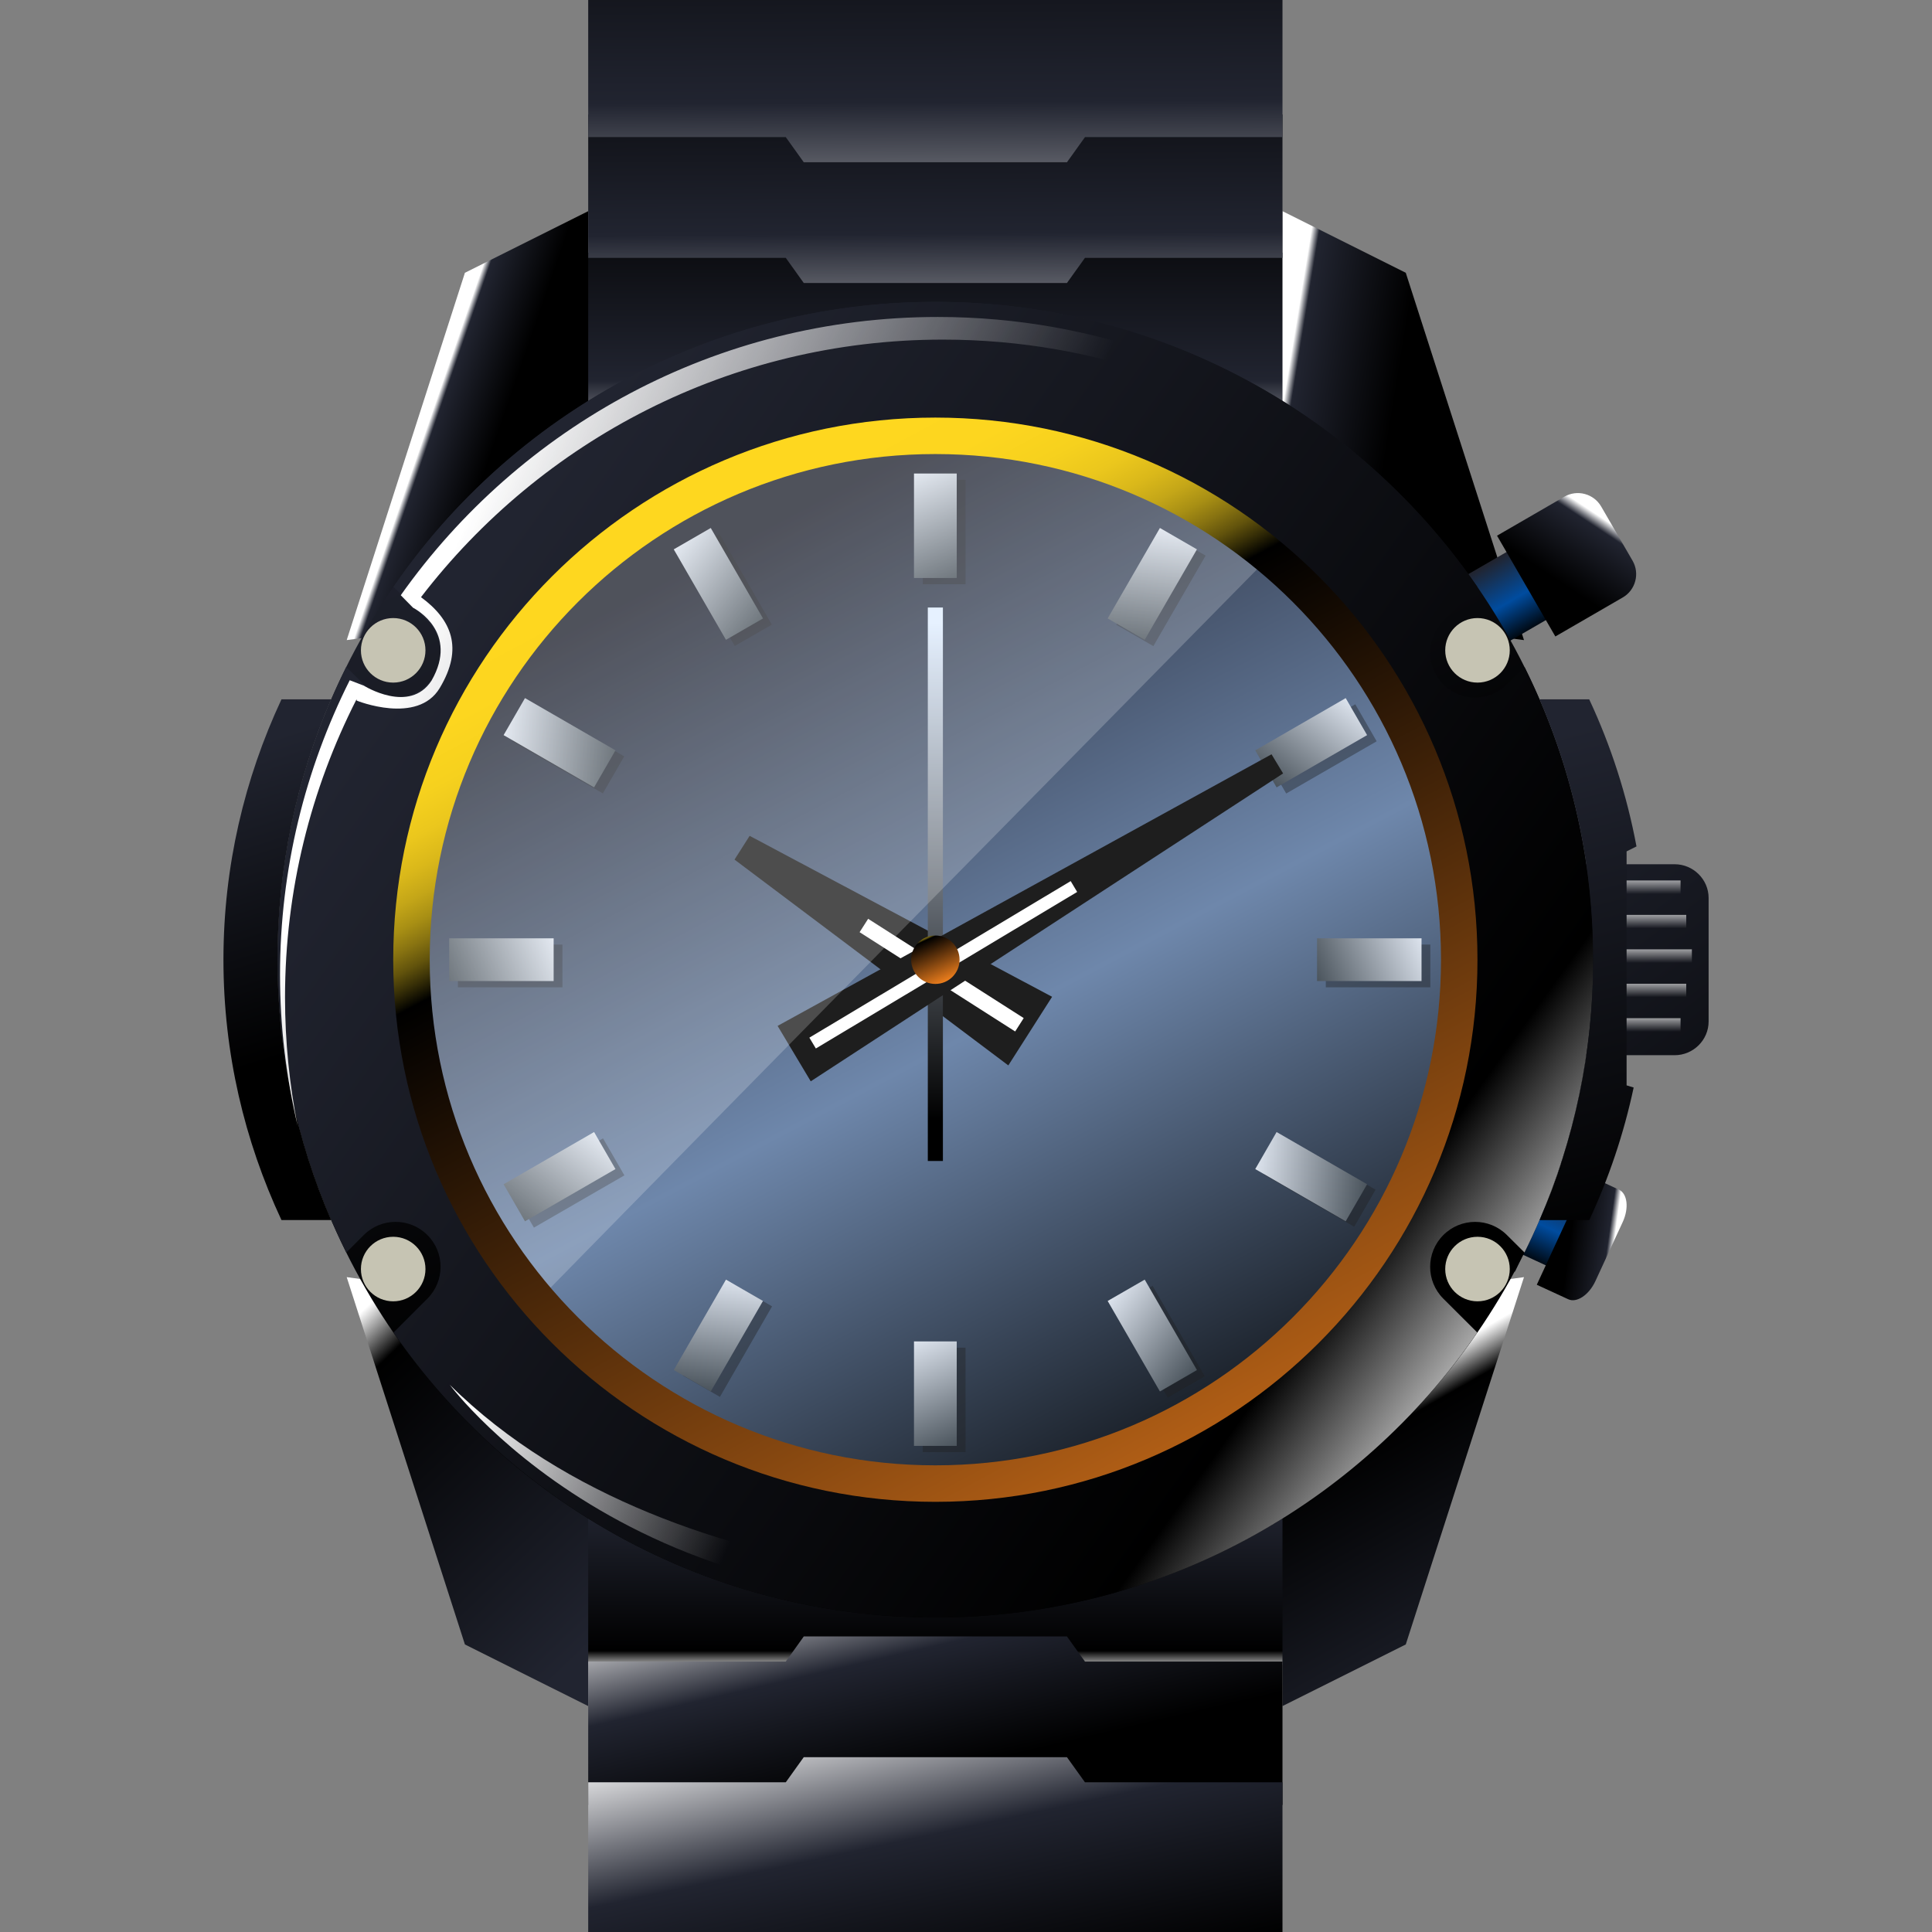 <?xml version="1.0" encoding="UTF-8"?>
<!-- Generated by phantom_svg. -->
<svg width="64px" height="64px" viewBox="0 0 64 64" preserveAspectRatio="none" xmlns="http://www.w3.org/2000/svg" xmlns:xlink="http://www.w3.org/1999/xlink" version="1.1">
  <rect x="0" y="0" width="64" height="64" fill="#808080" stroke="none"/>
  <g>
    <linearGradient id='SVGID_1_' gradientUnits='userSpaceOnUse' x1='47.199' y1='22.925' x2='62.137' y2='42.738'>
      <stop offset='0' style='stop-color:#FFFFFF'/>
      <stop offset='0.145' style='stop-color:#212430'/>
      <stop offset='1' style='stop-color:#000000'/>
    </linearGradient>
    <path style='fill:url(#SVGID_1_);' d='M51.168,33.838c0,0.615,0.508,1.117,1.125,1.117h3.182
		c0.617,0,1.125-0.502,1.125-1.117v-4.093c0-0.613-0.508-1.116-1.125-1.116h-3.182
		c-0.617,0-1.125,0.503-1.125,1.116V33.838z'/>
    <g>
      <linearGradient id='SVGID_2_' gradientUnits='userSpaceOnUse' x1='30.984' y1='49.959' x2='30.984' y2='55.375'>
        <stop offset='0' style='stop-color:#212430'/>
        <stop offset='0.873' style='stop-color:#000000'/>
        <stop offset='1' style='stop-color:#FFFFFF'/>
      </linearGradient>
      <rect x='19.026' y='49.475' style='fill:url(#SVGID_2_);' width='23.917' height='5.666'/>
      <g>
        <linearGradient id='SVGID_3_' gradientUnits='userSpaceOnUse' x1='21.263' y1='52.919' x2='12.096' y2='43.335'>
          <stop offset='0' style='stop-color:#212430'/>
          <stop offset='0.873' style='stop-color:#000000'/>
          <stop offset='1' style='stop-color:#FFFFFF'/>
        </linearGradient>
        <polygon style='fill:url(#SVGID_3_);' points='19.485,56.516 15.401,54.475 11.485,42.307 
				19.485,43.375 			'/>
        <linearGradient id='SVGID_4_' gradientUnits='userSpaceOnUse' x1='49.972' y1='55.543' x2='44.805' y2='46.458'>
          <stop offset='0' style='stop-color:#212430'/>
          <stop offset='0.873' style='stop-color:#000000'/>
          <stop offset='1' style='stop-color:#FFFFFF'/>
        </linearGradient>
        <polygon style='fill:url(#SVGID_4_);' points='42.484,56.516 46.568,54.475 50.484,42.307 
				42.484,43.375 			'/>
      </g>
    </g>
    <linearGradient id='SVGID_5_' gradientUnits='userSpaceOnUse' x1='30.985' y1='16.125' x2='30.985' y2='5.901'>
      <stop offset='0' style='stop-color:#FFFFFF'/>
      <stop offset='0.345' style='stop-color:#212430'/>
      <stop offset='1' style='stop-color:#000000'/>
    </linearGradient>
    <rect x='19.026' y='8.369' style='fill:url(#SVGID_5_);' width='23.917' height='5.667'/>
    <g>
      <linearGradient id='SVGID_6_' gradientUnits='userSpaceOnUse' x1='14.306' y1='13.691' x2='16.473' y2='14.441'>
        <stop offset='0' style='stop-color:#FFFFFF'/>
        <stop offset='0.091' style='stop-color:#212430'/>
        <stop offset='1' style='stop-color:#000000'/>
      </linearGradient>
      <polygon style='fill:url(#SVGID_6_);' points='19.485,6.995 15.401,9.036 11.485,21.204 
			19.485,20.135 		'/>
      <linearGradient id='SVGID_7_' gradientUnits='userSpaceOnUse' x1='42.473' y1='13.563' x2='46.057' y2='14.146'>
        <stop offset='0' style='stop-color:#FFFFFF'/>
        <stop offset='0.073' style='stop-color:#212430'/>
        <stop offset='1' style='stop-color:#000000'/>
      </linearGradient>
      <polygon style='fill:url(#SVGID_7_);' points='42.484,6.995 46.568,9.036 50.484,21.204 
			42.484,20.135 		'/>
    </g>
    <linearGradient id='SVGID_8_' gradientUnits='userSpaceOnUse' x1='31.034' y1='14.397' x2='30.95' y2='0.149'>
      <stop offset='0' style='stop-color:#FFFFFF'/>
      <stop offset='0.467' style='stop-color:#212430'/>
      <stop offset='1' style='stop-color:#000000'/>
    </linearGradient>
    <polygon style='fill:url(#SVGID_8_);' points='42.484,3.792 19.485,3.792 19.485,8.542 
		26.03,8.542 26.626,9.375 35.344,9.375 35.941,8.542 42.484,8.542 	'/>
    <linearGradient id='SVGID_9_' gradientUnits='userSpaceOnUse' x1='31.043' y1='11.499' x2='30.941' y2='-5.889'>
      <stop offset='0' style='stop-color:#FFFFFF'/>
      <stop offset='0.467' style='stop-color:#212430'/>
      <stop offset='1' style='stop-color:#000000'/>
    </linearGradient>
    <polygon style='fill:url(#SVGID_9_);' points='42.484,-1.458 19.485,-1.458 19.485,4.542 
		26.03,4.542 26.626,5.375 35.344,5.375 35.941,4.542 42.484,4.542 	'/>
    <g>
      <linearGradient id='SVGID_10_' gradientUnits='userSpaceOnUse' x1='29.528' y1='51.175' x2='31.278' y2='58.674'>
        <stop offset='0' style='stop-color:#FFFFFF'/>
        <stop offset='0.467' style='stop-color:#212430'/>
        <stop offset='1' style='stop-color:#000000'/>
      </linearGradient>
      <polygon style='fill:url(#SVGID_10_);' points='42.484,59.791 19.485,59.791 19.485,55.041 
			26.03,55.041 26.626,54.209 35.344,54.209 35.941,55.041 42.484,55.041 		'/>
      <linearGradient id='SVGID_11_' gradientUnits='userSpaceOnUse' x1='29.629' y1='55.94' x2='31.875' y2='66.392'>
        <stop offset='0' style='stop-color:#FFFFFF'/>
        <stop offset='0.467' style='stop-color:#212430'/>
        <stop offset='1' style='stop-color:#000000'/>
      </linearGradient>
      <polygon style='fill:url(#SVGID_11_);' points='42.484,65.459 19.485,65.459 19.485,59.041 
			26.03,59.041 26.626,58.209 35.344,58.209 35.941,59.041 42.484,59.041 		'/>
    </g>
    <g>
      <linearGradient id='SVGID_12_' gradientUnits='userSpaceOnUse' x1='-72.876' y1='-0.304' x2='-70.059' y2='-0.304' gradientTransform='matrix(-0.42 0.907 -0.629 -0.291 20.384 105.002)'>
        <stop offset='0' style='stop-color:#212430'/>
        <stop offset='0.527' style='stop-color:#004C9F'/>
        <stop offset='1' style='stop-color:#000000'/>
      </linearGradient>
      <polygon style='fill:url(#SVGID_12_);' points='48.227,40.533 49.363,38.086 53.086,39.811 
			51.951,42.262 		'/>
      <linearGradient id='SVGID_13_' gradientUnits='userSpaceOnUse' x1='-72.809' y1='-4.549' x2='-71.81' y2='-2.55' gradientTransform='matrix(-0.42 0.907 -0.555 -0.257 20.429 105.583)'>
        <stop offset='0' style='stop-color:#FFFFFF'/>
        <stop offset='0.145' style='stop-color:#212430'/>
        <stop offset='1' style='stop-color:#000000'/>
      </linearGradient>
      <path style='fill:url(#SVGID_13_);' d='M50.908,42.559l1.039,0.479
			c0.281,0.133,0.688-0.137,0.902-0.598l0.904-1.955
			c0.215-0.463,0.158-0.945-0.123-1.076l-1.041-0.482L50.908,42.559z'/>
      <linearGradient id='SVGID_14_' gradientUnits='userSpaceOnUse' x1='-77.002' y1='-4.099' x2='-75.665' y2='-1.426' gradientTransform='matrix(-0.42 0.907 -0.75 -0.347 15.957 107.681)'>
        <stop offset='0' style='stop-color:#FFFFFF'/>
        <stop offset='0.145' style='stop-color:#212430'/>
        <stop offset='1' style='stop-color:#000000'/>
      </linearGradient>
      <polygon style='fill:url(#SVGID_14_);' points='47.16,41.385 49.32,36.723 51.822,38.598 
			50.188,42.125 		'/>
    </g>
    <g>
      <linearGradient id='SVGID_15_' gradientUnits='userSpaceOnUse' x1='23.053' y1='-19.734' x2='25.77' y2='-19.734' gradientTransform='matrix(0.501 0.866 -0.866 0.501 20.653 8.609)'>
        <stop offset='0' style='stop-color:#212430'/>
        <stop offset='0.527' style='stop-color:#004C9F'/>
        <stop offset='1' style='stop-color:#000000'/>
      </linearGradient>
      <polygon style='fill:url(#SVGID_15_);' points='48.104,22.339 46.799,20.084 51.74,17.225 
			53.045,19.479 		'/>
      <linearGradient id='SVGID_16_' gradientUnits='userSpaceOnUse' x1='23.428' y1='-23.673' x2='24.565' y2='-21.399' gradientTransform='matrix(0.501 0.866 -0.866 0.501 20.653 8.609)'>
        <stop offset='0' style='stop-color:#FFFFFF'/>
        <stop offset='0.145' style='stop-color:#212430'/>
        <stop offset='1' style='stop-color:#000000'/>
      </linearGradient>
      <path style='fill:url(#SVGID_16_);' d='M51.523,21.084l2.234-1.293
			c0.422-0.245,0.57-0.792,0.324-1.217l-1.041-1.797
			c-0.246-0.423-0.793-0.57-1.217-0.324l-2.232,1.292L51.523,21.084z'/>
    </g>
    <g>
      <linearGradient id='SVGID_17_' gradientUnits='userSpaceOnUse' x1='54.391' y1='28.854' x2='54.391' y2='29.614'>
        <stop offset='0' style='stop-color:#FFFFFF'/>
        <stop offset='1' style='stop-color:#FFFFFF;stop-opacity:0'/>
      </linearGradient>
      <rect x='53.109' y='29.167' style='fill:url(#SVGID_17_);' width='2.562' height='0.625'/>
      <linearGradient id='SVGID_18_' gradientUnits='userSpaceOnUse' x1='54.578' y1='29.995' x2='54.578' y2='30.755'>
        <stop offset='0' style='stop-color:#FFFFFF'/>
        <stop offset='1' style='stop-color:#FFFFFF;stop-opacity:0'/>
      </linearGradient>
      <rect x='53.297' y='30.307' style='fill:url(#SVGID_18_);' width='2.562' height='0.625'/>
      <linearGradient id='SVGID_19_' gradientUnits='userSpaceOnUse' x1='54.766' y1='31.135' x2='54.766' y2='31.896'>
        <stop offset='0' style='stop-color:#FFFFFF'/>
        <stop offset='1' style='stop-color:#FFFFFF;stop-opacity:0'/>
      </linearGradient>
      <rect x='53.484' y='31.448' style='fill:url(#SVGID_19_);' width='2.562' height='0.625'/>
      <linearGradient id='SVGID_20_' gradientUnits='userSpaceOnUse' x1='54.578' y1='32.276' x2='54.578' y2='33.036'>
        <stop offset='0' style='stop-color:#FFFFFF'/>
        <stop offset='1' style='stop-color:#FFFFFF;stop-opacity:0'/>
      </linearGradient>
      <rect x='53.297' y='32.588' style='fill:url(#SVGID_20_);' width='2.562' height='0.625'/>
      <linearGradient id='SVGID_21_' gradientUnits='userSpaceOnUse' x1='54.391' y1='33.416' x2='54.391' y2='34.176'>
        <stop offset='0' style='stop-color:#FFFFFF'/>
        <stop offset='1' style='stop-color:#FFFFFF;stop-opacity:0'/>
      </linearGradient>
      <rect x='53.109' y='33.729' style='fill:url(#SVGID_21_);' width='2.562' height='0.625'/>
    </g>
    <linearGradient id='SVGID_22_' gradientUnits='userSpaceOnUse' x1='20.731' y1='11.7' x2='33.064' y2='35.867'>
      <stop offset='0' style='stop-color:#212430'/>
      <stop offset='1' style='stop-color:#000000'/>
    </linearGradient>
    <circle style='fill:url(#SVGID_22_);' cx='30.985' cy='31.792' r='21.792'/>
    <linearGradient id='SVGID_23_' gradientUnits='userSpaceOnUse' x1='14.91' y1='20.24' x2='50.743' y2='45.99'>
      <stop offset='0' style='stop-color:#212430'/>
      <stop offset='0.836' style='stop-color:#000000'/>
      <stop offset='1' style='stop-color:#FFFFFF'/>
    </linearGradient>
    <path style='fill:url(#SVGID_23_);' d='M47.812,43.02c-0.582-0.582-0.582-1.525,0-2.107
		s1.525-0.582,2.107,0L50.5,41.49c1.455-2.922,2.277-6.213,2.277-9.699
		c0-3.485-0.822-6.777-2.277-9.699l-0.58,0.579
		c-0.582,0.581-1.525,0.582-2.107-0c-0.582-0.582-0.582-1.525,0-2.107
		l1.125-1.124c-3.932-5.702-10.504-9.441-17.953-9.441s-14.021,3.74-17.952,9.441
		l1.124,1.124c0.582,0.582,0.582,1.525,0,2.107
		c-0.582,0.583-1.525,0.582-2.107,0l-0.579-0.579
		c-1.455,2.922-2.277,6.213-2.277,9.699c0,3.486,0.823,6.779,2.278,9.699
		l0.579-0.578c0.582-0.582,1.525-0.582,2.107,0s0.582,1.525,0,2.107l-1.123,1.123
		c3.93,5.701,10.503,9.441,17.951,9.441c7.449,0,14.021-3.74,17.951-9.441
		L47.812,43.02z'/>
    <linearGradient id='SVGID_24_' gradientUnits='userSpaceOnUse' x1='23.852' y1='18.245' x2='41.184' y2='51.161'>
      <stop offset='0' style='stop-color:#212430'/>
      <stop offset='0.485' style='stop-color:#6E87AB'/>
      <stop offset='1' style='stop-color:#000000'/>
    </linearGradient>
    <circle style='fill:url(#SVGID_24_);' cx='30.984' cy='31.792' r='17.15'/>
    <g>
      <polygon style='fill:#1E1E1E;' points='33.402,35.293 24.332,28.475 24.833,27.688 
			34.852,33.02 		'/>
      <rect x='30.925' y='29.23' transform='matrix(0.538 -0.843 0.843 0.538 -12.803 41.224)' style='fill:#FFFFFF;' width='0.526' height='6.113'/>
    </g>
    <g>
      <circle style='fill:#C6C4B3;' cx='13.025' cy='21.543' r='1.069'/>
      <circle style='fill:#C6C4B3;' cx='13.025' cy='42.039' r='1.069'/>
      <circle style='fill:#C6C4B3;' cx='48.944' cy='21.543' r='1.069'/>
      <circle style='fill:#C6C4B3;' cx='48.944' cy='42.039' r='1.069'/>
    </g>
    <linearGradient id='SVGID_25_' gradientUnits='userSpaceOnUse' x1='30.985' y1='20.625' x2='30.985' y2='37.133'>
      <stop offset='0' style='stop-color:#DFEDFF'/>
      <stop offset='1' style='stop-color:#000000'/>
    </linearGradient>
    <rect x='30.735' y='20.125' style='fill:url(#SVGID_25_);' width='0.5' height='18.334'/>
    <g>
      <linearGradient id='SVGID_26_' gradientUnits='userSpaceOnUse' x1='7.401' y1='31.792' x2='7.402' y2='31.792'>
        <stop offset='0' style='stop-color:#212430'/>
        <stop offset='1' style='stop-color:#000000'/>
      </linearGradient>
      <path style='opacity:0.66;fill:url(#SVGID_26_);' d='M7.401,31.792c0,0.012,0.001,0.023,0.001,0.036
			v-0.072C7.402,31.768,7.401,31.78,7.401,31.792z'/>
      <linearGradient id='SVGID_27_' gradientUnits='userSpaceOnUse' x1='7.839' y1='24.786' x2='10.922' y2='34.536'>
        <stop offset='0' style='stop-color:#212430'/>
        <stop offset='1' style='stop-color:#000000'/>
      </linearGradient>
      <path style='fill:url(#SVGID_27_);' d='M9.324,23.167c-1.231,2.635-1.917,5.538-1.922,8.589
			v0.072c0.005,3.051,0.691,5.954,1.922,8.588h1.646
			c-1.142-2.645-1.777-5.561-1.777-8.625c0-3.064,0.636-5.979,1.777-8.625H9.324z'/>
      <linearGradient id='SVGID_28_' gradientUnits='userSpaceOnUse' x1='50.176' y1='24.664' x2='54.343' y2='40.914'>
        <stop offset='0' style='stop-color:#212430'/>
        <stop offset='1' style='stop-color:#000000'/>
      </linearGradient>
      <path style='fill:url(#SVGID_28_);' d='M53.883,28.203l0.328-0.164
			c-0.318-1.699-0.846-3.333-1.566-4.872H51c1.141,2.646,1.777,5.561,1.777,8.625
			c0,3.064-0.637,5.98-1.777,8.625h1.646c0.65-1.393,1.145-2.863,1.471-4.391
			l-0.234-0.072V28.203z'/>
      <linearGradient id='SVGID_29_' gradientUnits='userSpaceOnUse' x1='54.568' y1='31.792' x2='54.568' y2='31.792'>
        <stop offset='0' style='stop-color:#212430'/>
        <stop offset='1' style='stop-color:#000000'/>
      </linearGradient>
      <path style='opacity:0.66;fill:url(#SVGID_29_);' d='M54.568,31.792c0-0.012,0-0.023,0-0.036v0.072
			C54.568,31.815,54.568,31.803,54.568,31.792z'/>
      <linearGradient id='SVGID_30_' gradientUnits='userSpaceOnUse' x1='54.568' y1='27.388' x2='54.568' y2='35.813'>
        <stop offset='0' style='stop-color:#212430'/>
        <stop offset='1' style='stop-color:#000000'/>
      </linearGradient>
      <path style='fill:url(#SVGID_30_);' d='M54.568,31.792c0-0.012,0-0.023,0-0.036v0.072
			C54.568,31.815,54.568,31.803,54.568,31.792z'/>
    </g>
    <g style='opacity:0.39;'>
      <g>
        <g>
          <rect x='30.568' y='15.892' style='fill:#1E1E1E;' width='1.416' height='3.461'/>
          <rect x='30.568' y='44.643' style='fill:#1E1E1E;' width='1.416' height='3.461'/>
        </g>
        <g>
          <rect x='43.92' y='31.29' style='fill:#1E1E1E;' width='3.461' height='1.416'/>
          <rect x='15.17' y='31.29' style='fill:#1E1E1E;' width='3.461' height='1.416'/>
        </g>
      </g>
      <g>
        <g>
          <rect x='23.38' y='17.818' transform='matrix(0.866 -0.5 0.5 0.866 -6.547 14.66)' style='fill:#1E1E1E;' width='1.416' height='3.461'/>
          <rect x='37.755' y='42.717' transform='matrix(0.866 -0.499 0.499 0.866 -17.057 25.148)' style='fill:#1E1E1E;' width='1.416' height='3.46'/>
        </g>
        <g>
          <rect x='43.017' y='23.08' transform='matrix(0.5 0.866 -0.866 0.5 43.375 -25.462)' style='fill:#1E1E1E;' width='1.415' height='3.46'/>
          <rect x='18.119' y='37.455' transform='matrix(0.5 0.866 -0.866 0.5 43.352 3.291)' style='fill:#1E1E1E;' width='1.416' height='3.461'/>
        </g>
      </g>
      <g>
        <g>
          <rect x='18.119' y='23.08' transform='matrix(0.5 -0.866 0.866 0.5 -12.074 28.703)' style='fill:#1E1E1E;' width='1.416' height='3.461'/>
          <rect x='43.017' y='37.456' transform='matrix(0.5 -0.866 0.866 0.5 -12.082 57.432)' style='fill:#1E1E1E;' width='1.417' height='3.46'/>
        </g>
        <g>
          <rect x='37.755' y='17.818' transform='matrix(0.866 0.5 -0.5 0.866 14.924 -16.61)' style='fill:#1E1E1E;' width='1.416' height='3.461'/>
          <rect x='23.381' y='42.715' transform='matrix(0.866 0.499 -0.499 0.866 25.416 -6.09)' style='fill:#1E1E1E;' width='1.416' height='3.462'/>
        </g>
      </g>
    </g>
    <g>
      <g>
        <g>
          <linearGradient id='SVGID_31_' gradientUnits='userSpaceOnUse' x1='30.149' y1='15.411' x2='32.131' y2='20.166'>
            <stop offset='0' style='stop-color:#FFFFFF'/>
            <stop offset='0.079' style='stop-color:#D8DFE9'/>
            <stop offset='0.952' style='stop-color:#29333B'/>
          </linearGradient>
          <rect x='30.277' y='15.686' style='fill:url(#SVGID_31_);' width='1.416' height='3.461'/>
          <linearGradient id='SVGID_32_' gradientUnits='userSpaceOnUse' x1='30.149' y1='44.161' x2='32.131' y2='48.916'>
            <stop offset='0' style='stop-color:#FFFFFF'/>
            <stop offset='0.079' style='stop-color:#D8DFE9'/>
            <stop offset='0.952' style='stop-color:#29333B'/>
          </linearGradient>
          <rect x='30.277' y='44.436' style='fill:url(#SVGID_32_);' width='1.416' height='3.461'/>
        </g>
        <g>
          <linearGradient id='SVGID_33_' gradientUnits='userSpaceOnUse' x1='30.956' y1='16.635' x2='32.937' y2='21.39' gradientTransform='matrix(0 1 -1 0 64 0)'>
            <stop offset='0' style='stop-color:#FFFFFF'/>
            <stop offset='0.079' style='stop-color:#D8DFE9'/>
            <stop offset='0.952' style='stop-color:#29333B'/>
          </linearGradient>
          <rect x='43.629' y='31.083' style='fill:url(#SVGID_33_);' width='3.461' height='1.416'/>
          <linearGradient id='SVGID_34_' gradientUnits='userSpaceOnUse' x1='30.956' y1='45.385' x2='32.937' y2='50.14' gradientTransform='matrix(0 1 -1 0 64 0)'>
            <stop offset='0' style='stop-color:#FFFFFF'/>
            <stop offset='0.079' style='stop-color:#D8DFE9'/>
            <stop offset='0.952' style='stop-color:#29333B'/>
          </linearGradient>
          <rect x='14.879' y='31.083' style='fill:url(#SVGID_34_);' width='3.461' height='1.416'/>
        </g>
      </g>
      <g>
        <g>
          <linearGradient id='SVGID_35_' gradientUnits='userSpaceOnUse' x1='30.465' y1='15.215' x2='32.447' y2='19.971' gradientTransform='matrix(0.866 -0.5 0.5 0.866 -11.92 20.081)'>
            <stop offset='0' style='stop-color:#FFFFFF'/>
            <stop offset='0.079' style='stop-color:#D8DFE9'/>
            <stop offset='0.952' style='stop-color:#29333B'/>
          </linearGradient>
          <polygon style='fill:url(#SVGID_35_);' points='25.276,20.487 24.049,21.195 22.319,18.198 
					23.545,17.49 				'/>
          <linearGradient id='SVGID_36_' gradientUnits='userSpaceOnUse' x1='30.464' y1='43.966' x2='32.446' y2='48.721' gradientTransform='matrix(0.866 -0.5 0.5 0.866 -11.92 20.081)'>
            <stop offset='0' style='stop-color:#FFFFFF'/>
            <stop offset='0.079' style='stop-color:#D8DFE9'/>
            <stop offset='0.952' style='stop-color:#29333B'/>
          </linearGradient>
          <polygon style='fill:url(#SVGID_36_);' points='39.65,45.385 38.424,46.094 36.693,43.096 
					37.92,42.389 				'/>
        </g>
        <g>
          <linearGradient id='SVGID_37_' gradientUnits='userSpaceOnUse' x1='30.552' y1='16.678' x2='32.534' y2='21.434' gradientTransform='matrix(0.5 0.866 -0.866 0.5 43.92 -11.919)'>
            <stop offset='0' style='stop-color:#FFFFFF'/>
            <stop offset='0.079' style='stop-color:#D8DFE9'/>
            <stop offset='0.952' style='stop-color:#29333B'/>
          </linearGradient>
          <polygon style='fill:url(#SVGID_37_);' points='42.289,26.083 41.582,24.856 44.578,23.126 
					45.287,24.352 				'/>
          <linearGradient id='SVGID_38_' gradientUnits='userSpaceOnUse' x1='30.55' y1='45.429' x2='32.532' y2='50.184' gradientTransform='matrix(0.5 0.866 -0.866 0.5 43.92 -11.919)'>
            <stop offset='0' style='stop-color:#FFFFFF'/>
            <stop offset='0.079' style='stop-color:#D8DFE9'/>
            <stop offset='0.952' style='stop-color:#29333B'/>
          </linearGradient>
          <polygon style='fill:url(#SVGID_38_);' points='17.391,40.457 16.683,39.23 19.68,37.5 
					20.388,38.727 				'/>
        </g>
      </g>
      <g>
        <g>
          <linearGradient id='SVGID_39_' gradientUnits='userSpaceOnUse' x1='31.12' y1='14.712' x2='33.102' y2='19.469' gradientTransform='matrix(0.5 -0.866 0.866 0.5 -11.919 43.92)'>
            <stop offset='0' style='stop-color:#FFFFFF'/>
            <stop offset='0.079' style='stop-color:#D8DFE9'/>
            <stop offset='0.952' style='stop-color:#29333B'/>
          </linearGradient>
          <polygon style='fill:url(#SVGID_39_);' points='20.389,24.856 19.68,26.083 16.683,24.352 
					17.391,23.125 				'/>
          <linearGradient id='SVGID_40_' gradientUnits='userSpaceOnUse' x1='31.122' y1='43.463' x2='33.103' y2='48.218' gradientTransform='matrix(0.5 -0.866 0.866 0.5 -11.919 43.92)'>
            <stop offset='0' style='stop-color:#FFFFFF'/>
            <stop offset='0.079' style='stop-color:#D8DFE9'/>
            <stop offset='0.952' style='stop-color:#29333B'/>
          </linearGradient>
          <polygon style='fill:url(#SVGID_40_);' points='45.287,39.23 44.578,40.457 41.582,38.727 
					42.289,37.5 				'/>
        </g>
        <g>
          <linearGradient id='SVGID_41_' gradientUnits='userSpaceOnUse' x1='30.463' y1='16.022' x2='32.445' y2='20.777' gradientTransform='matrix(0.866 0.5 -0.5 0.866 20.081 -11.919)'>
            <stop offset='0' style='stop-color:#FFFFFF'/>
            <stop offset='0.079' style='stop-color:#D8DFE9'/>
            <stop offset='0.952' style='stop-color:#29333B'/>
          </linearGradient>
          <polygon style='fill:url(#SVGID_41_);' points='37.92,21.195 36.693,20.487 38.424,17.49 
					39.65,18.198 				'/>
          <linearGradient id='SVGID_42_' gradientUnits='userSpaceOnUse' x1='30.463' y1='44.773' x2='32.445' y2='49.529' gradientTransform='matrix(0.866 0.5 -0.5 0.866 20.081 -11.919)'>
            <stop offset='0' style='stop-color:#FFFFFF'/>
            <stop offset='0.079' style='stop-color:#D8DFE9'/>
            <stop offset='0.952' style='stop-color:#29333B'/>
          </linearGradient>
          <polygon style='fill:url(#SVGID_42_);' points='23.545,46.094 22.319,45.385 24.049,42.389 
					25.275,43.096 				'/>
        </g>
      </g>
    </g>
    <g>
      <polygon style='fill:#1E1E1E;' points='25.759,33.984 42.121,24.987 42.504,25.621 26.857,35.82 
					'/>
      <rect x='31.026' y='26.904' transform='matrix(0.514 0.858 -0.858 0.514 42.604 -11.261)' style='fill:#FFFFFF;' width='0.418' height='10.089'/>
    </g>
    <linearGradient id='SVGID_43_' gradientUnits='userSpaceOnUse' x1='30.452' y1='30.629' x2='31.369' y2='32.629'>
      <stop offset='0' style='stop-color:#FFD81F'/>
      <stop offset='0.095' style='stop-color:#FDD61F'/>
      <stop offset='0.129' style='stop-color:#F6D11E'/>
      <stop offset='0.153' style='stop-color:#EBC71D'/>
      <stop offset='0.173' style='stop-color:#DAB81A'/>
      <stop offset='0.19' style='stop-color:#C4A618'/>
      <stop offset='0.205' style='stop-color:#A88F14'/>
      <stop offset='0.218' style='stop-color:#887311'/>
      <stop offset='0.231' style='stop-color:#62530C'/>
      <stop offset='0.242' style='stop-color:#372F07'/>
      <stop offset='0.253' style='stop-color:#090801'/>
      <stop offset='0.255' style='stop-color:#000000'/>
      <stop offset='1' style='stop-color:#FF881F'/>
    </linearGradient>
    <circle style='fill:url(#SVGID_43_);' cx='30.985' cy='31.792' r='0.802'/>
    <path style='opacity:0.21;fill:#FFFFFF;' d='M41.918,18.578c-2.969-2.458-6.777-3.937-10.933-3.937
		c-9.472,0-17.151,7.679-17.151,17.151c0,4.259,1.561,8.146,4.13,11.144
		C23.666,37.107,34.785,25.826,41.918,18.578z'/>
    <linearGradient id='SVGID_44_' gradientUnits='userSpaceOnUse' x1='21.956' y1='14.919' x2='44.788' y2='57.585'>
      <stop offset='0' style='stop-color:#FFD81F'/>
      <stop offset='0.095' style='stop-color:#FDD61F'/>
      <stop offset='0.129' style='stop-color:#F6D11E'/>
      <stop offset='0.153' style='stop-color:#EBC71D'/>
      <stop offset='0.173' style='stop-color:#DAB81A'/>
      <stop offset='0.19' style='stop-color:#C4A618'/>
      <stop offset='0.205' style='stop-color:#A88F14'/>
      <stop offset='0.218' style='stop-color:#887311'/>
      <stop offset='0.231' style='stop-color:#62530C'/>
      <stop offset='0.242' style='stop-color:#372F07'/>
      <stop offset='0.253' style='stop-color:#090801'/>
      <stop offset='0.255' style='stop-color:#000000'/>
      <stop offset='1' style='stop-color:#FF881F'/>
    </linearGradient>
    <path style='fill:url(#SVGID_44_);' d='M30.985,13.833c-9.919,0-17.959,8.04-17.959,17.959
		c0,9.917,8.04,17.958,17.959,17.958c9.917,0,17.958-8.041,17.958-17.958
		C48.943,21.873,40.902,13.833,30.985,13.833z M30.985,48.541
		c-9.251,0-16.75-7.5-16.75-16.75c0-9.251,7.499-16.75,16.75-16.75
		c9.251,0,16.75,7.499,16.75,16.75C47.734,41.041,40.236,48.541,30.985,48.541z'/>
    <linearGradient id='SVGID_45_' gradientUnits='userSpaceOnUse' x1='14.187' y1='20.163' x2='30.02' y2='27.08'>
      <stop offset='0' style='stop-color:#FFFFFF'/>
      <stop offset='1' style='stop-color:#FFFFFF;stop-opacity:0'/>
    </linearGradient>
    <path style='fill:url(#SVGID_45_);' d='M31.068,10.5c-7.35,0-13.846,3.643-17.792,9.218
		l0.406,0.413c0.1,0.052,1.52,0.823,0.615,2.412c-0.729,1.125-2.25,0.167-2.25,0.167
		l-0.003,0.002c0-0.001,0.001-0.002,0.001-0.002
		c-0.002-0.002-0.199-0.077-0.46-0.176c-1.474,2.937-2.309,6.249-2.309,9.759
		c0,1.726,0.207,3.404,0.586,5.015c-0.273-1.379-0.42-2.805-0.42-4.266
		c0-3.557,0.858-6.911,2.369-9.877l0.006,0.044c0,0,2.011,0.814,2.75-0.417
		c0.794-1.324,0.39-2.268-0.621-3.01c3.983-5.186,10.244-8.532,17.288-8.532
		c10.312,0,18.943,7.165,21.207,16.786C50.461,18.038,41.646,10.5,31.068,10.5z'/>
    <linearGradient id='SVGID_46_' gradientUnits='userSpaceOnUse' x1='15.777' y1='45.944' x2='24.735' y2='49.857'>
      <stop offset='0' style='stop-color:#FFFFFF'/>
      <stop offset='1' style='stop-color:#FFFFFF;stop-opacity:0'/>
    </linearGradient>
    <path style='fill:url(#SVGID_46_);' d='M14.901,45.875c0,0,6.917,9.332,21.583,6.666
		C36.484,52.541,22.568,53.459,14.901,45.875z'/>
  </g>
</svg>